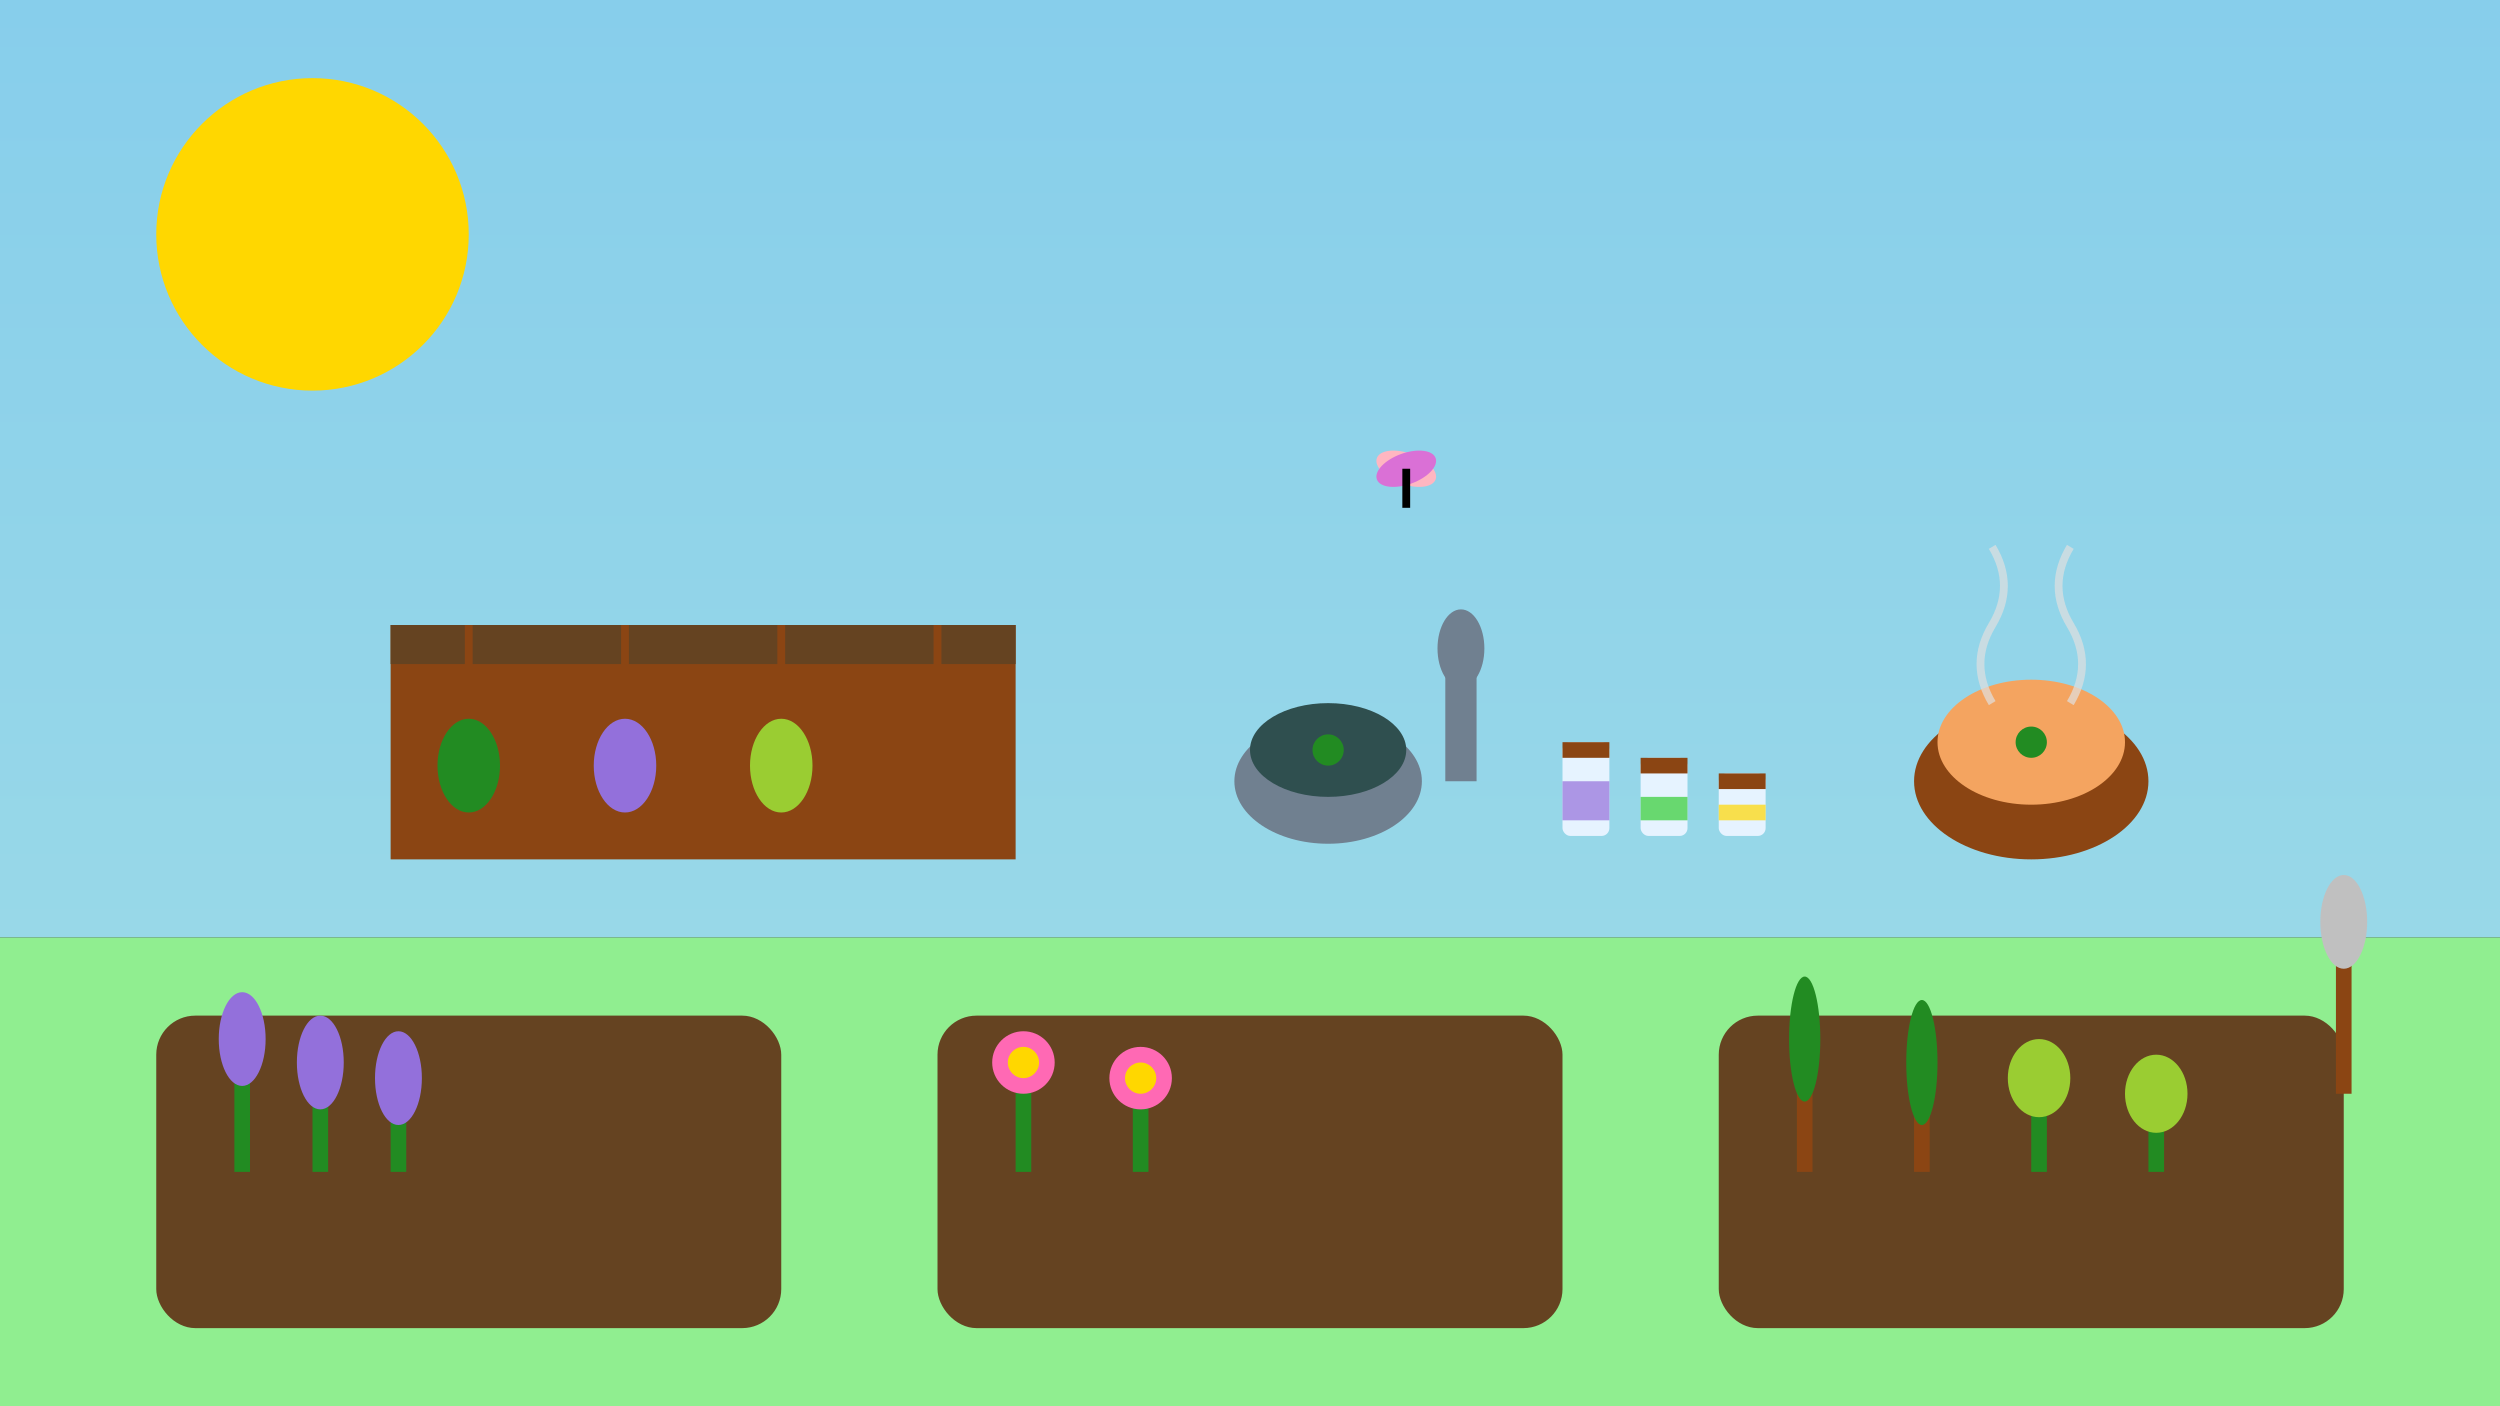 <svg viewBox="0 0 320 180" xmlns="http://www.w3.org/2000/svg">
  <rect x="0" y="0" width="320" height="180" fill="#333333" stroke="none"/>
  <defs>
    <linearGradient id="skyGradient" x1="0%" y1="0%" x2="0%" y2="100%">
      <stop offset="0%" style="stop-color:#87CEEB;stop-opacity:1" />
      <stop offset="100%" style="stop-color:#98D8E8;stop-opacity:1" />
    </linearGradient>
  </defs>
  
  <!-- Sky background -->
  <rect width="320" height="120" fill="url(#skyGradient)"/>
  
  <!-- Ground -->
  <rect x="0" y="120" width="320" height="60" fill="#90EE90"/>
  
  <!-- Herb garden beds -->
  <rect x="20" y="130" width="80" height="40" fill="#654321" rx="5"/>
  <rect x="120" y="130" width="80" height="40" fill="#654321" rx="5"/>
  <rect x="220" y="130" width="80" height="40" fill="#654321" rx="5"/>
  
  <!-- Medicinal plants -->
  <!-- Lavender -->
  <rect x="30" y="135" width="2" height="15" fill="#228B22"/>
  <ellipse cx="31" cy="133" rx="3" ry="6" fill="#9370DB"/>
  <rect x="40" y="138" width="2" height="12" fill="#228B22"/>
  <ellipse cx="41" cy="136" rx="3" ry="6" fill="#9370DB"/>
  <rect x="50" y="140" width="2" height="10" fill="#228B22"/>
  <ellipse cx="51" cy="138" rx="3" ry="6" fill="#9370DB"/>
  
  <!-- Echinacea -->
  <rect x="130" y="138" width="2" height="12" fill="#228B22"/>
  <circle cx="131" cy="136" r="4" fill="#FF69B4"/>
  <circle cx="131" cy="136" r="2" fill="#FFD700"/>
  <rect x="145" y="140" width="2" height="10" fill="#228B22"/>
  <circle cx="146" cy="138" r="4" fill="#FF69B4"/>
  <circle cx="146" cy="138" r="2" fill="#FFD700"/>
  
  <!-- Rosemary -->
  <rect x="230" y="135" width="2" height="15" fill="#8B4513"/>
  <ellipse cx="231" cy="133" rx="2" ry="8" fill="#228B22"/>
  <rect x="245" y="138" width="2" height="12" fill="#8B4513"/>
  <ellipse cx="246" cy="136" rx="2" ry="8" fill="#228B22"/>
  
  <!-- Sage -->
  <rect x="260" y="140" width="2" height="10" fill="#228B22"/>
  <ellipse cx="261" cy="138" rx="4" ry="5" fill="#9ACD32"/>
  <rect x="275" y="142" width="2" height="8" fill="#228B22"/>
  <ellipse cx="276" cy="140" rx="4" ry="5" fill="#9ACD32"/>
  
  <!-- Drying herbs -->
  <rect x="50" y="80" width="80" height="30" fill="#8B4513"/>
  <rect x="50" y="80" width="80" height="5" fill="#654321"/>
  
  <!-- Hanging herb bundles -->
  <line x1="60" y1="80" x2="60" y2="95" stroke="#8B4513" stroke-width="1"/>
  <ellipse cx="60" cy="98" rx="4" ry="6" fill="#228B22"/>
  
  <line x1="80" y1="80" x2="80" y2="95" stroke="#8B4513" stroke-width="1"/>
  <ellipse cx="80" cy="98" rx="4" ry="6" fill="#9370DB"/>
  
  <line x1="100" y1="80" x2="100" y2="95" stroke="#8B4513" stroke-width="1"/>
  <ellipse cx="100" cy="98" rx="4" ry="6" fill="#9ACD32"/>
  
  <line x1="120" y1="80" x2="120" y2="95" stroke="#8B4513" stroke-width="1"/>
  <ellipse cx="120" cy="98" rx="4" ry="6" fill="#8B4513"/>
  
  <!-- Mortar and pestle -->
  <ellipse cx="170" cy="100" rx="12" ry="8" fill="#708090"/>
  <ellipse cx="170" cy="96" rx="10" ry="6" fill="#2F4F4F"/>
  <rect x="185" y="85" width="4" height="15" fill="#708090"/>
  <ellipse cx="187" cy="83" rx="3" ry="5" fill="#708090"/>
  <circle cx="170" cy="96" r="2" fill="#228B22"/> <!-- Ground herbs -->
  
  <!-- Essential oil bottles -->
  <rect x="200" y="95" width="6" height="12" fill="#E6F3FF" rx="1"/>
  <rect x="200" y="95" width="6" height="2" fill="#8B4513"/>
  <rect x="200" y="100" width="6" height="5" fill="#9370DB" opacity="0.7"/>
  
  <rect x="210" y="97" width="6" height="10" fill="#E6F3FF" rx="1"/>
  <rect x="210" y="97" width="6" height="2" fill="#8B4513"/>
  <rect x="210" y="102" width="6" height="3" fill="#32CD32" opacity="0.7"/>
  
  <rect x="220" y="99" width="6" height="8" fill="#E6F3FF" rx="1"/>
  <rect x="220" y="99" width="6" height="2" fill="#8B4513"/>
  <rect x="220" y="103" width="6" height="2" fill="#FFD700" opacity="0.7"/>
  
  <!-- Tea preparation -->
  <ellipse cx="260" cy="100" rx="15" ry="10" fill="#8B4513"/>
  <ellipse cx="260" cy="95" rx="12" ry="8" fill="#F4A460"/>
  <circle cx="260" cy="95" r="2" fill="#228B22"/> <!-- Tea leaves -->
  
  <!-- Steam from tea -->
  <path d="M255,90 Q252,85 255,80 Q258,75 255,70" fill="none" stroke="#E0E0E0" stroke-width="1" opacity="0.7"/>
  <path d="M265,90 Q268,85 265,80 Q262,75 265,70" fill="none" stroke="#E0E0E0" stroke-width="1" opacity="0.7"/>
  
  <!-- Garden tools -->
  <line x1="300" y1="120" x2="300" y2="140" stroke="#8B4513" stroke-width="2"/>
  <ellipse cx="300" cy="118" rx="3" ry="6" fill="#C0C0C0"/>
  
  <!-- Sun -->
  <circle cx="40" cy="30" r="20" fill="#FFD700"/>
  
  <!-- Butterfly -->
  <ellipse cx="180" cy="60" rx="4" ry="2" fill="#FFB6C1" transform="rotate(20 180 60)"/>
  <ellipse cx="180" cy="60" rx="4" ry="2" fill="#DA70D6" transform="rotate(-20 180 60)"/>
  <line x1="180" y1="60" x2="180" y2="65" stroke="#000" stroke-width="1"/>
</svg>